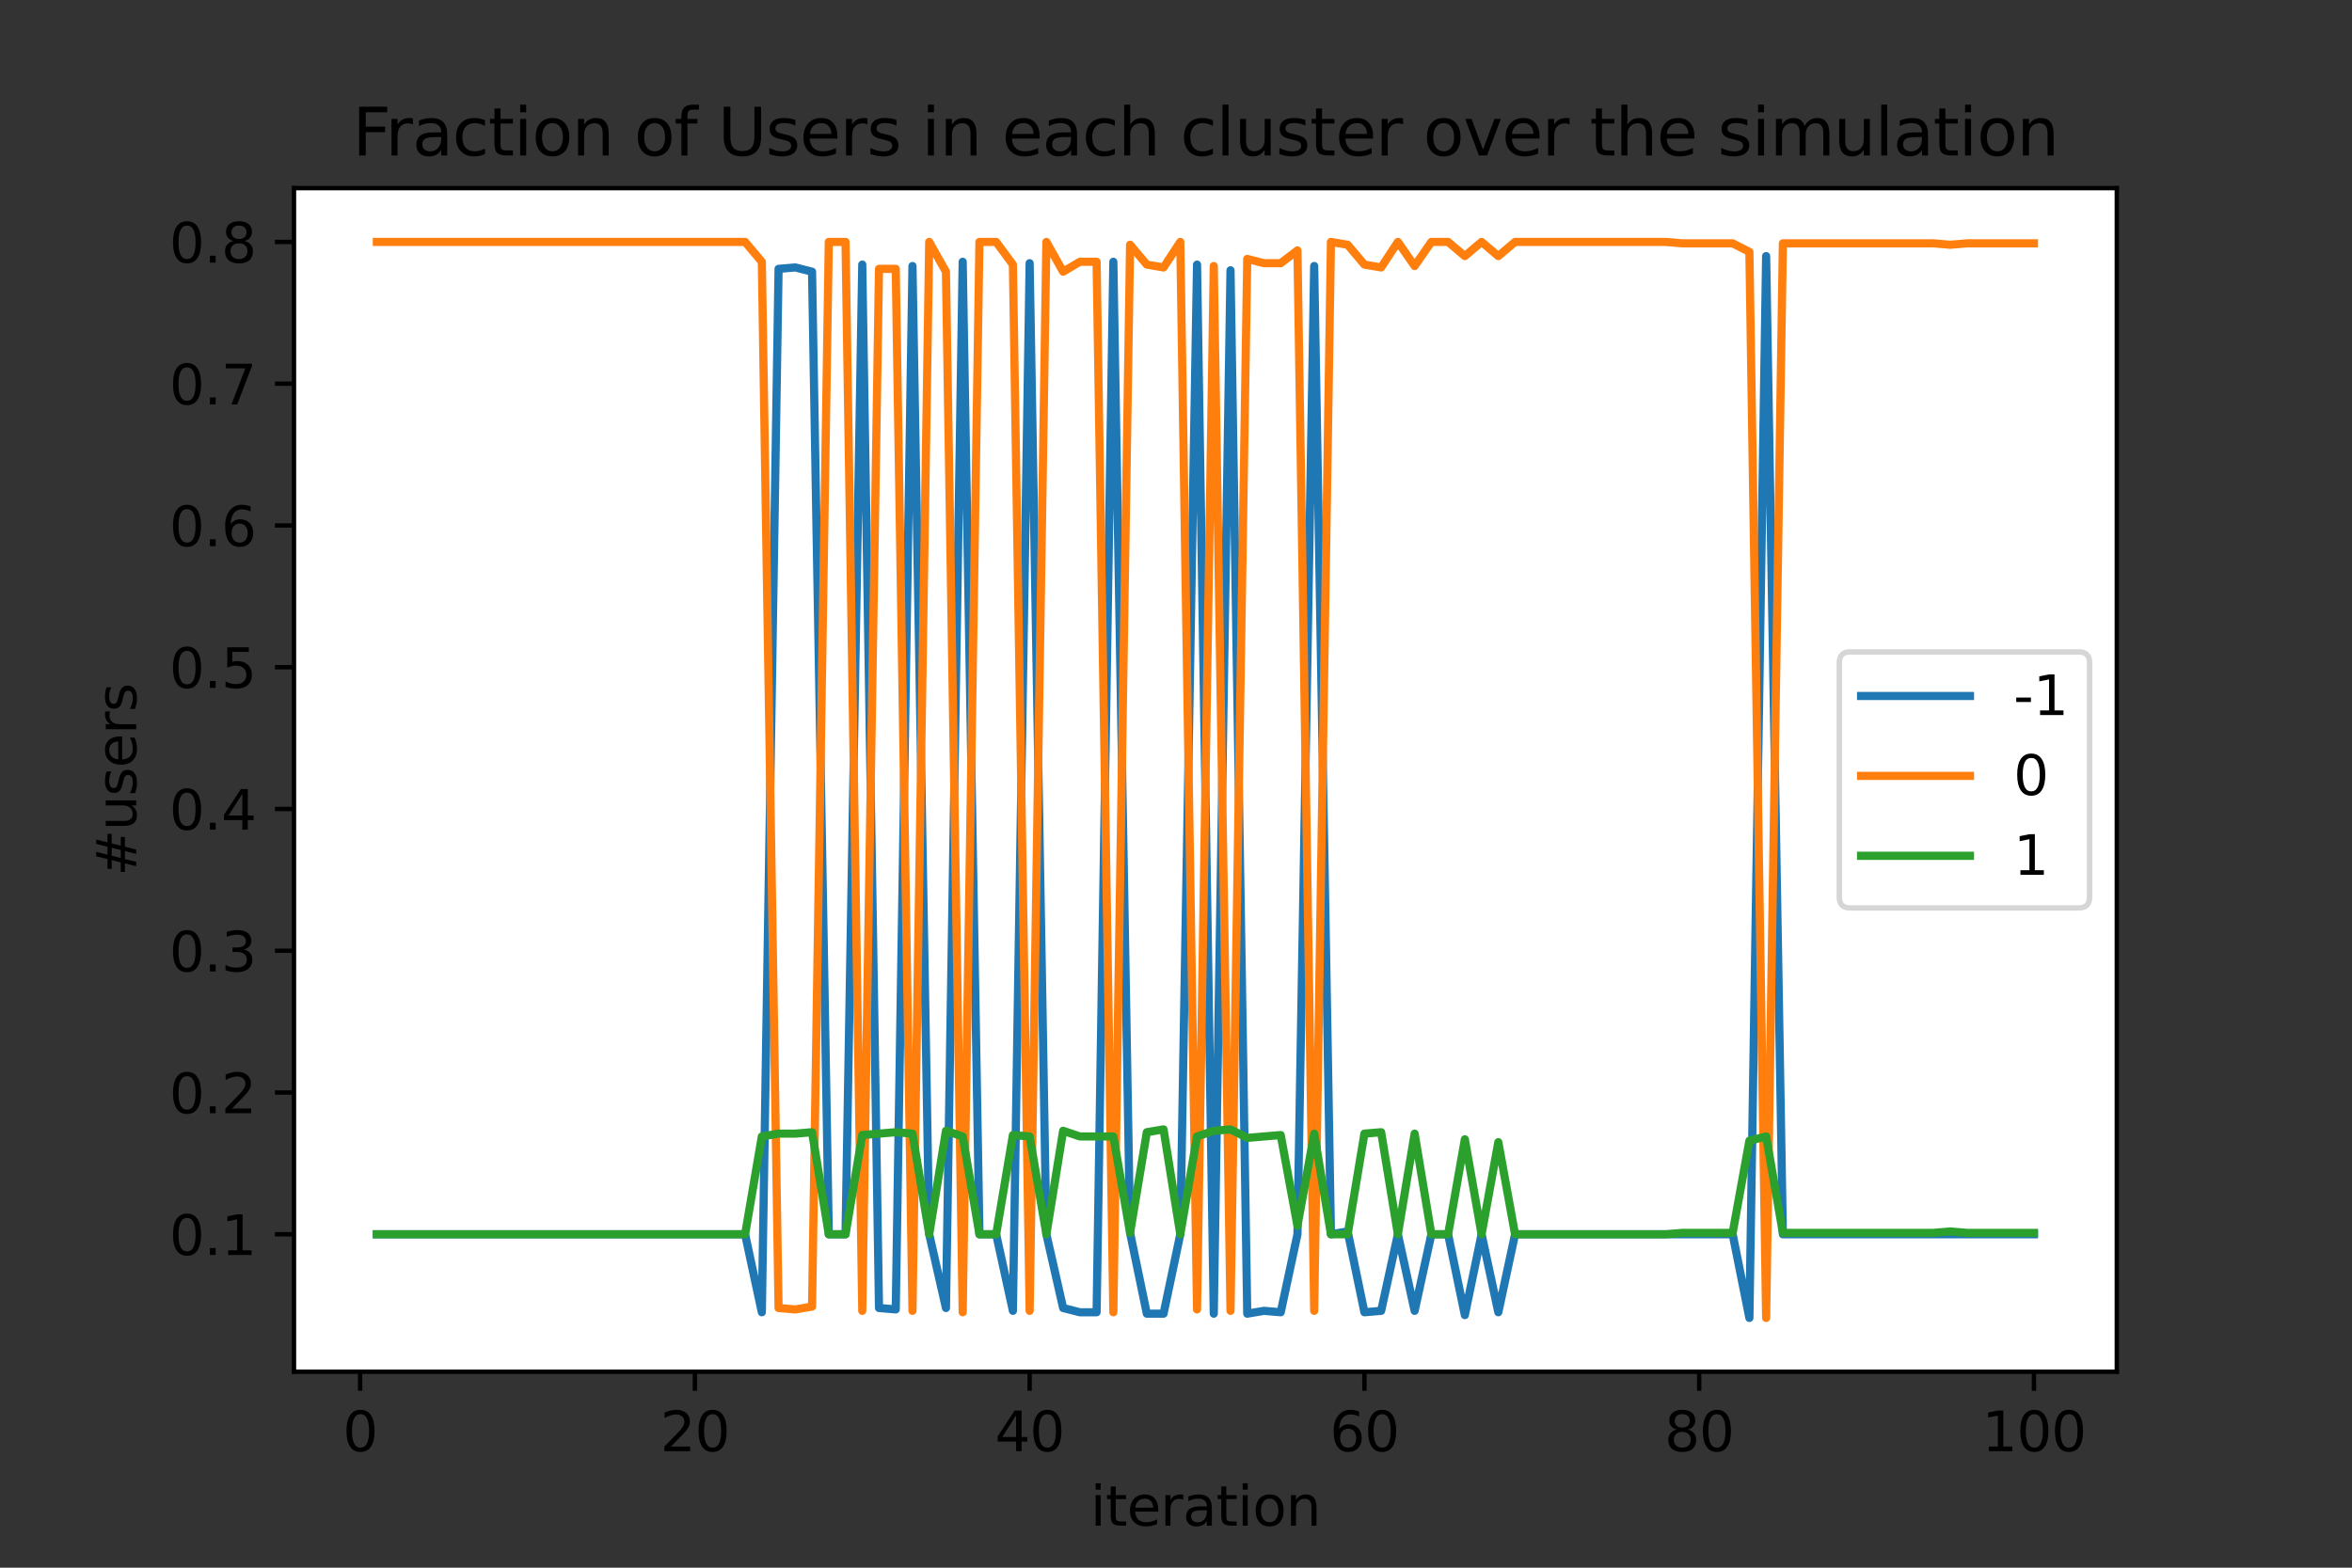 <?xml version="1.0" encoding="utf-8" standalone="no"?>
<!DOCTYPE svg PUBLIC "-//W3C//DTD SVG 1.1//EN"
  "http://www.w3.org/Graphics/SVG/1.1/DTD/svg11.dtd">
<svg height="288pt" version="1.1" viewBox="0 0 432 288" width="432pt" xmlns="http://www.w3.org/2000/svg" xmlns:xlink="http://www.w3.org/1999/xlink">
 <rect x="0" y="0" width="432" height="288" fill="#333333" stroke="none"/>
 <defs>
  <style type="text/css">*{stroke-linecap:butt;stroke-linejoin:round;}</style>
 </defs>
 <g id="figure_1">
  <g id="patch_1">
   <path d="M 0 288 
L 432 288 
L 432 0 
L 0 0 
z
" style="fill:none;"/>
  </g>
  <g id="axes_1">
   <g id="patch_2">
    <path d="M 54 252 
L 388.8 252 
L 388.8 34.56 
L 54 34.56 
z
" style="fill:#ffffff;"/>
   </g>
   <g id="matplotlib.axis_1">
    <g id="xtick_1">
     <g id="line2d_1">
      <defs>
       <path d="M 0 0 
L 0 3.5 
" id="m438cc04edf" style="stroke:#000000;stroke-width:0.8;"/>
      </defs>
      <g>
       <use style="stroke:#000000;stroke-width:0.8;" x="66.144" xlink:href="#m438cc04edf" y="252"/>
      </g>
     </g>
     <g id="text_1">
      <!-- 0 -->
      <g transform="translate(62.963 266.598)scale(0.1 -0.1)">
       <defs>
        <path d="M 2034 4250 
Q 1547 4250 1301 3770 
Q 1056 3291 1056 2328 
Q 1056 1369 1301 889 
Q 1547 409 2034 409 
Q 2525 409 2770 889 
Q 3016 1369 3016 2328 
Q 3016 3291 2770 3770 
Q 2525 4250 2034 4250 
z
M 2034 4750 
Q 2819 4750 3233 4129 
Q 3647 3509 3647 2328 
Q 3647 1150 3233 529 
Q 2819 -91 2034 -91 
Q 1250 -91 836 529 
Q 422 1150 422 2328 
Q 422 3509 836 4129 
Q 1250 4750 2034 4750 
z
" id="DejaVuSans-30" transform="scale(0.016)"/>
       </defs>
       <use xlink:href="#DejaVuSans-30"/>
      </g>
     </g>
    </g>
    <g id="xtick_2">
     <g id="line2d_2">
      <g>
       <use style="stroke:#000000;stroke-width:0.8;" x="127.631" xlink:href="#m438cc04edf" y="252"/>
      </g>
     </g>
     <g id="text_2">
      <!-- 20 -->
      <g transform="translate(121.269 266.598)scale(0.1 -0.1)">
       <defs>
        <path d="M 1228 531 
L 3431 531 
L 3431 0 
L 469 0 
L 469 531 
Q 828 903 1448 1529 
Q 2069 2156 2228 2338 
Q 2531 2678 2651 2914 
Q 2772 3150 2772 3378 
Q 2772 3750 2511 3984 
Q 2250 4219 1831 4219 
Q 1534 4219 1204 4116 
Q 875 4013 500 3803 
L 500 4441 
Q 881 4594 1212 4672 
Q 1544 4750 1819 4750 
Q 2544 4750 2975 4387 
Q 3406 4025 3406 3419 
Q 3406 3131 3298 2873 
Q 3191 2616 2906 2266 
Q 2828 2175 2409 1742 
Q 1991 1309 1228 531 
z
" id="DejaVuSans-32" transform="scale(0.016)"/>
       </defs>
       <use xlink:href="#DejaVuSans-32"/>
       <use x="63.623" xlink:href="#DejaVuSans-30"/>
      </g>
     </g>
    </g>
    <g id="xtick_3">
     <g id="line2d_3">
      <g>
       <use style="stroke:#000000;stroke-width:0.8;" x="189.119" xlink:href="#m438cc04edf" y="252"/>
      </g>
     </g>
     <g id="text_3">
      <!-- 40 -->
      <g transform="translate(182.757 266.598)scale(0.1 -0.1)">
       <defs>
        <path d="M 2419 4116 
L 825 1625 
L 2419 1625 
L 2419 4116 
z
M 2253 4666 
L 3047 4666 
L 3047 1625 
L 3713 1625 
L 3713 1100 
L 3047 1100 
L 3047 0 
L 2419 0 
L 2419 1100 
L 313 1100 
L 313 1709 
L 2253 4666 
z
" id="DejaVuSans-34" transform="scale(0.016)"/>
       </defs>
       <use xlink:href="#DejaVuSans-34"/>
       <use x="63.623" xlink:href="#DejaVuSans-30"/>
      </g>
     </g>
    </g>
    <g id="xtick_4">
     <g id="line2d_4">
      <g>
       <use style="stroke:#000000;stroke-width:0.8;" x="250.607" xlink:href="#m438cc04edf" y="252"/>
      </g>
     </g>
     <g id="text_4">
      <!-- 60 -->
      <g transform="translate(244.244 266.598)scale(0.1 -0.1)">
       <defs>
        <path d="M 2113 2584 
Q 1688 2584 1439 2293 
Q 1191 2003 1191 1497 
Q 1191 994 1439 701 
Q 1688 409 2113 409 
Q 2538 409 2786 701 
Q 3034 994 3034 1497 
Q 3034 2003 2786 2293 
Q 2538 2584 2113 2584 
z
M 3366 4563 
L 3366 3988 
Q 3128 4100 2886 4159 
Q 2644 4219 2406 4219 
Q 1781 4219 1451 3797 
Q 1122 3375 1075 2522 
Q 1259 2794 1537 2939 
Q 1816 3084 2150 3084 
Q 2853 3084 3261 2657 
Q 3669 2231 3669 1497 
Q 3669 778 3244 343 
Q 2819 -91 2113 -91 
Q 1303 -91 875 529 
Q 447 1150 447 2328 
Q 447 3434 972 4092 
Q 1497 4750 2381 4750 
Q 2619 4750 2861 4703 
Q 3103 4656 3366 4563 
z
" id="DejaVuSans-36" transform="scale(0.016)"/>
       </defs>
       <use xlink:href="#DejaVuSans-36"/>
       <use x="63.623" xlink:href="#DejaVuSans-30"/>
      </g>
     </g>
    </g>
    <g id="xtick_5">
     <g id="line2d_5">
      <g>
       <use style="stroke:#000000;stroke-width:0.8;" x="312.094" xlink:href="#m438cc04edf" y="252"/>
      </g>
     </g>
     <g id="text_5">
      <!-- 80 -->
      <g transform="translate(305.732 266.598)scale(0.1 -0.1)">
       <defs>
        <path d="M 2034 2216 
Q 1584 2216 1326 1975 
Q 1069 1734 1069 1313 
Q 1069 891 1326 650 
Q 1584 409 2034 409 
Q 2484 409 2743 651 
Q 3003 894 3003 1313 
Q 3003 1734 2745 1975 
Q 2488 2216 2034 2216 
z
M 1403 2484 
Q 997 2584 770 2862 
Q 544 3141 544 3541 
Q 544 4100 942 4425 
Q 1341 4750 2034 4750 
Q 2731 4750 3128 4425 
Q 3525 4100 3525 3541 
Q 3525 3141 3298 2862 
Q 3072 2584 2669 2484 
Q 3125 2378 3379 2068 
Q 3634 1759 3634 1313 
Q 3634 634 3220 271 
Q 2806 -91 2034 -91 
Q 1263 -91 848 271 
Q 434 634 434 1313 
Q 434 1759 690 2068 
Q 947 2378 1403 2484 
z
M 1172 3481 
Q 1172 3119 1398 2916 
Q 1625 2713 2034 2713 
Q 2441 2713 2670 2916 
Q 2900 3119 2900 3481 
Q 2900 3844 2670 4047 
Q 2441 4250 2034 4250 
Q 1625 4250 1398 4047 
Q 1172 3844 1172 3481 
z
" id="DejaVuSans-38" transform="scale(0.016)"/>
       </defs>
       <use xlink:href="#DejaVuSans-38"/>
       <use x="63.623" xlink:href="#DejaVuSans-30"/>
      </g>
     </g>
    </g>
    <g id="xtick_6">
     <g id="line2d_6">
      <g>
       <use style="stroke:#000000;stroke-width:0.8;" x="373.582" xlink:href="#m438cc04edf" y="252"/>
      </g>
     </g>
     <g id="text_6">
      <!-- 100 -->
      <g transform="translate(364.038 266.598)scale(0.1 -0.1)">
       <defs>
        <path d="M 794 531 
L 1825 531 
L 1825 4091 
L 703 3866 
L 703 4441 
L 1819 4666 
L 2450 4666 
L 2450 531 
L 3481 531 
L 3481 0 
L 794 0 
L 794 531 
z
" id="DejaVuSans-31" transform="scale(0.016)"/>
       </defs>
       <use xlink:href="#DejaVuSans-31"/>
       <use x="63.623" xlink:href="#DejaVuSans-30"/>
       <use x="127.246" xlink:href="#DejaVuSans-30"/>
      </g>
     </g>
    </g>
    <g id="text_7">
     <!-- iteration -->
     <g transform="translate(200.277 280.277)scale(0.1 -0.1)">
      <defs>
       <path d="M 603 3500 
L 1178 3500 
L 1178 0 
L 603 0 
L 603 3500 
z
M 603 4863 
L 1178 4863 
L 1178 4134 
L 603 4134 
L 603 4863 
z
" id="DejaVuSans-69" transform="scale(0.016)"/>
       <path d="M 1172 4494 
L 1172 3500 
L 2356 3500 
L 2356 3053 
L 1172 3053 
L 1172 1153 
Q 1172 725 1289 603 
Q 1406 481 1766 481 
L 2356 481 
L 2356 0 
L 1766 0 
Q 1100 0 847 248 
Q 594 497 594 1153 
L 594 3053 
L 172 3053 
L 172 3500 
L 594 3500 
L 594 4494 
L 1172 4494 
z
" id="DejaVuSans-74" transform="scale(0.016)"/>
       <path d="M 3597 1894 
L 3597 1613 
L 953 1613 
Q 991 1019 1311 708 
Q 1631 397 2203 397 
Q 2534 397 2845 478 
Q 3156 559 3463 722 
L 3463 178 
Q 3153 47 2828 -22 
Q 2503 -91 2169 -91 
Q 1331 -91 842 396 
Q 353 884 353 1716 
Q 353 2575 817 3079 
Q 1281 3584 2069 3584 
Q 2775 3584 3186 3129 
Q 3597 2675 3597 1894 
z
M 3022 2063 
Q 3016 2534 2758 2815 
Q 2500 3097 2075 3097 
Q 1594 3097 1305 2825 
Q 1016 2553 972 2059 
L 3022 2063 
z
" id="DejaVuSans-65" transform="scale(0.016)"/>
       <path d="M 2631 2963 
Q 2534 3019 2420 3045 
Q 2306 3072 2169 3072 
Q 1681 3072 1420 2755 
Q 1159 2438 1159 1844 
L 1159 0 
L 581 0 
L 581 3500 
L 1159 3500 
L 1159 2956 
Q 1341 3275 1631 3429 
Q 1922 3584 2338 3584 
Q 2397 3584 2469 3576 
Q 2541 3569 2628 3553 
L 2631 2963 
z
" id="DejaVuSans-72" transform="scale(0.016)"/>
       <path d="M 2194 1759 
Q 1497 1759 1228 1600 
Q 959 1441 959 1056 
Q 959 750 1161 570 
Q 1363 391 1709 391 
Q 2188 391 2477 730 
Q 2766 1069 2766 1631 
L 2766 1759 
L 2194 1759 
z
M 3341 1997 
L 3341 0 
L 2766 0 
L 2766 531 
Q 2569 213 2275 61 
Q 1981 -91 1556 -91 
Q 1019 -91 701 211 
Q 384 513 384 1019 
Q 384 1609 779 1909 
Q 1175 2209 1959 2209 
L 2766 2209 
L 2766 2266 
Q 2766 2663 2505 2880 
Q 2244 3097 1772 3097 
Q 1472 3097 1187 3025 
Q 903 2953 641 2809 
L 641 3341 
Q 956 3463 1253 3523 
Q 1550 3584 1831 3584 
Q 2591 3584 2966 3190 
Q 3341 2797 3341 1997 
z
" id="DejaVuSans-61" transform="scale(0.016)"/>
       <path d="M 1959 3097 
Q 1497 3097 1228 2736 
Q 959 2375 959 1747 
Q 959 1119 1226 758 
Q 1494 397 1959 397 
Q 2419 397 2687 759 
Q 2956 1122 2956 1747 
Q 2956 2369 2687 2733 
Q 2419 3097 1959 3097 
z
M 1959 3584 
Q 2709 3584 3137 3096 
Q 3566 2609 3566 1747 
Q 3566 888 3137 398 
Q 2709 -91 1959 -91 
Q 1206 -91 779 398 
Q 353 888 353 1747 
Q 353 2609 779 3096 
Q 1206 3584 1959 3584 
z
" id="DejaVuSans-6f" transform="scale(0.016)"/>
       <path d="M 3513 2113 
L 3513 0 
L 2938 0 
L 2938 2094 
Q 2938 2591 2744 2837 
Q 2550 3084 2163 3084 
Q 1697 3084 1428 2787 
Q 1159 2491 1159 1978 
L 1159 0 
L 581 0 
L 581 3500 
L 1159 3500 
L 1159 2956 
Q 1366 3272 1645 3428 
Q 1925 3584 2291 3584 
Q 2894 3584 3203 3211 
Q 3513 2838 3513 2113 
z
" id="DejaVuSans-6e" transform="scale(0.016)"/>
      </defs>
      <use xlink:href="#DejaVuSans-69"/>
      <use x="27.783" xlink:href="#DejaVuSans-74"/>
      <use x="66.992" xlink:href="#DejaVuSans-65"/>
      <use x="128.516" xlink:href="#DejaVuSans-72"/>
      <use x="169.629" xlink:href="#DejaVuSans-61"/>
      <use x="230.908" xlink:href="#DejaVuSans-74"/>
      <use x="270.117" xlink:href="#DejaVuSans-69"/>
      <use x="297.9" xlink:href="#DejaVuSans-6f"/>
      <use x="359.082" xlink:href="#DejaVuSans-6e"/>
     </g>
    </g>
   </g>
   <g id="matplotlib.axis_2">
    <g id="ytick_1">
     <g id="line2d_7">
      <defs>
       <path d="M 0 0 
L -3.5 0 
" id="m741282b62a" style="stroke:#000000;stroke-width:0.8;"/>
      </defs>
      <g>
       <use style="stroke:#000000;stroke-width:0.8;" x="54" xlink:href="#m741282b62a" y="226.75"/>
      </g>
     </g>
     <g id="text_8">
      <!-- 0.1 -->
      <g transform="translate(31.097 230.55)scale(0.1 -0.1)">
       <defs>
        <path d="M 684 794 
L 1344 794 
L 1344 0 
L 684 0 
L 684 794 
z
" id="DejaVuSans-2e" transform="scale(0.016)"/>
       </defs>
       <use xlink:href="#DejaVuSans-30"/>
       <use x="63.623" xlink:href="#DejaVuSans-2e"/>
       <use x="95.41" xlink:href="#DejaVuSans-31"/>
      </g>
     </g>
    </g>
    <g id="ytick_2">
     <g id="line2d_8">
      <g>
       <use style="stroke:#000000;stroke-width:0.8;" x="54" xlink:href="#m741282b62a" y="200.707"/>
      </g>
     </g>
     <g id="text_9">
      <!-- 0.2 -->
      <g transform="translate(31.097 204.506)scale(0.1 -0.1)">
       <use xlink:href="#DejaVuSans-30"/>
       <use x="63.623" xlink:href="#DejaVuSans-2e"/>
       <use x="95.41" xlink:href="#DejaVuSans-32"/>
      </g>
     </g>
    </g>
    <g id="ytick_3">
     <g id="line2d_9">
      <g>
       <use style="stroke:#000000;stroke-width:0.8;" x="54" xlink:href="#m741282b62a" y="174.663"/>
      </g>
     </g>
     <g id="text_10">
      <!-- 0.3 -->
      <g transform="translate(31.097 178.462)scale(0.1 -0.1)">
       <defs>
        <path d="M 2597 2516 
Q 3050 2419 3304 2112 
Q 3559 1806 3559 1356 
Q 3559 666 3084 287 
Q 2609 -91 1734 -91 
Q 1441 -91 1130 -33 
Q 819 25 488 141 
L 488 750 
Q 750 597 1062 519 
Q 1375 441 1716 441 
Q 2309 441 2620 675 
Q 2931 909 2931 1356 
Q 2931 1769 2642 2001 
Q 2353 2234 1838 2234 
L 1294 2234 
L 1294 2753 
L 1863 2753 
Q 2328 2753 2575 2939 
Q 2822 3125 2822 3475 
Q 2822 3834 2567 4026 
Q 2313 4219 1838 4219 
Q 1578 4219 1281 4162 
Q 984 4106 628 3988 
L 628 4550 
Q 988 4650 1302 4700 
Q 1616 4750 1894 4750 
Q 2613 4750 3031 4423 
Q 3450 4097 3450 3541 
Q 3450 3153 3228 2886 
Q 3006 2619 2597 2516 
z
" id="DejaVuSans-33" transform="scale(0.016)"/>
       </defs>
       <use xlink:href="#DejaVuSans-30"/>
       <use x="63.623" xlink:href="#DejaVuSans-2e"/>
       <use x="95.41" xlink:href="#DejaVuSans-33"/>
      </g>
     </g>
    </g>
    <g id="ytick_4">
     <g id="line2d_10">
      <g>
       <use style="stroke:#000000;stroke-width:0.8;" x="54" xlink:href="#m741282b62a" y="148.619"/>
      </g>
     </g>
     <g id="text_11">
      <!-- 0.4 -->
      <g transform="translate(31.097 152.418)scale(0.1 -0.1)">
       <use xlink:href="#DejaVuSans-30"/>
       <use x="63.623" xlink:href="#DejaVuSans-2e"/>
       <use x="95.41" xlink:href="#DejaVuSans-34"/>
      </g>
     </g>
    </g>
    <g id="ytick_5">
     <g id="line2d_11">
      <g>
       <use style="stroke:#000000;stroke-width:0.8;" x="54" xlink:href="#m741282b62a" y="122.575"/>
      </g>
     </g>
     <g id="text_12">
      <!-- 0.5 -->
      <g transform="translate(31.097 126.374)scale(0.1 -0.1)">
       <defs>
        <path d="M 691 4666 
L 3169 4666 
L 3169 4134 
L 1269 4134 
L 1269 2991 
Q 1406 3038 1543 3061 
Q 1681 3084 1819 3084 
Q 2600 3084 3056 2656 
Q 3513 2228 3513 1497 
Q 3513 744 3044 326 
Q 2575 -91 1722 -91 
Q 1428 -91 1123 -41 
Q 819 9 494 109 
L 494 744 
Q 775 591 1075 516 
Q 1375 441 1709 441 
Q 2250 441 2565 725 
Q 2881 1009 2881 1497 
Q 2881 1984 2565 2268 
Q 2250 2553 1709 2553 
Q 1456 2553 1204 2497 
Q 953 2441 691 2322 
L 691 4666 
z
" id="DejaVuSans-35" transform="scale(0.016)"/>
       </defs>
       <use xlink:href="#DejaVuSans-30"/>
       <use x="63.623" xlink:href="#DejaVuSans-2e"/>
       <use x="95.41" xlink:href="#DejaVuSans-35"/>
      </g>
     </g>
    </g>
    <g id="ytick_6">
     <g id="line2d_12">
      <g>
       <use style="stroke:#000000;stroke-width:0.8;" x="54" xlink:href="#m741282b62a" y="96.531"/>
      </g>
     </g>
     <g id="text_13">
      <!-- 0.6 -->
      <g transform="translate(31.097 100.331)scale(0.1 -0.1)">
       <use xlink:href="#DejaVuSans-30"/>
       <use x="63.623" xlink:href="#DejaVuSans-2e"/>
       <use x="95.41" xlink:href="#DejaVuSans-36"/>
      </g>
     </g>
    </g>
    <g id="ytick_7">
     <g id="line2d_13">
      <g>
       <use style="stroke:#000000;stroke-width:0.8;" x="54" xlink:href="#m741282b62a" y="70.487"/>
      </g>
     </g>
     <g id="text_14">
      <!-- 0.7 -->
      <g transform="translate(31.097 74.287)scale(0.1 -0.1)">
       <defs>
        <path d="M 525 4666 
L 3525 4666 
L 3525 4397 
L 1831 0 
L 1172 0 
L 2766 4134 
L 525 4134 
L 525 4666 
z
" id="DejaVuSans-37" transform="scale(0.016)"/>
       </defs>
       <use xlink:href="#DejaVuSans-30"/>
       <use x="63.623" xlink:href="#DejaVuSans-2e"/>
       <use x="95.41" xlink:href="#DejaVuSans-37"/>
      </g>
     </g>
    </g>
    <g id="ytick_8">
     <g id="line2d_14">
      <g>
       <use style="stroke:#000000;stroke-width:0.8;" x="54" xlink:href="#m741282b62a" y="44.444"/>
      </g>
     </g>
     <g id="text_15">
      <!-- 0.8 -->
      <g transform="translate(31.097 48.243)scale(0.1 -0.1)">
       <use xlink:href="#DejaVuSans-30"/>
       <use x="63.623" xlink:href="#DejaVuSans-2e"/>
       <use x="95.41" xlink:href="#DejaVuSans-38"/>
      </g>
     </g>
    </g>
    <g id="text_16">
     <!-- #users -->
     <g transform="translate(25.017 160.98)rotate(-90)scale(0.1 -0.1)">
      <defs>
       <path d="M 3272 2816 
L 2363 2816 
L 2100 1772 
L 3016 1772 
L 3272 2816 
z
M 2803 4594 
L 2478 3297 
L 3391 3297 
L 3719 4594 
L 4219 4594 
L 3897 3297 
L 4872 3297 
L 4872 2816 
L 3775 2816 
L 3519 1772 
L 4513 1772 
L 4513 1294 
L 3397 1294 
L 3072 0 
L 2572 0 
L 2894 1294 
L 1978 1294 
L 1656 0 
L 1153 0 
L 1478 1294 
L 494 1294 
L 494 1772 
L 1594 1772 
L 1856 2816 
L 850 2816 
L 850 3297 
L 1978 3297 
L 2297 4594 
L 2803 4594 
z
" id="DejaVuSans-23" transform="scale(0.016)"/>
       <path d="M 544 1381 
L 544 3500 
L 1119 3500 
L 1119 1403 
Q 1119 906 1312 657 
Q 1506 409 1894 409 
Q 2359 409 2629 706 
Q 2900 1003 2900 1516 
L 2900 3500 
L 3475 3500 
L 3475 0 
L 2900 0 
L 2900 538 
Q 2691 219 2414 64 
Q 2138 -91 1772 -91 
Q 1169 -91 856 284 
Q 544 659 544 1381 
z
M 1991 3584 
L 1991 3584 
z
" id="DejaVuSans-75" transform="scale(0.016)"/>
       <path d="M 2834 3397 
L 2834 2853 
Q 2591 2978 2328 3040 
Q 2066 3103 1784 3103 
Q 1356 3103 1142 2972 
Q 928 2841 928 2578 
Q 928 2378 1081 2264 
Q 1234 2150 1697 2047 
L 1894 2003 
Q 2506 1872 2764 1633 
Q 3022 1394 3022 966 
Q 3022 478 2636 193 
Q 2250 -91 1575 -91 
Q 1294 -91 989 -36 
Q 684 19 347 128 
L 347 722 
Q 666 556 975 473 
Q 1284 391 1588 391 
Q 1994 391 2212 530 
Q 2431 669 2431 922 
Q 2431 1156 2273 1281 
Q 2116 1406 1581 1522 
L 1381 1569 
Q 847 1681 609 1914 
Q 372 2147 372 2553 
Q 372 3047 722 3315 
Q 1072 3584 1716 3584 
Q 2034 3584 2315 3537 
Q 2597 3491 2834 3397 
z
" id="DejaVuSans-73" transform="scale(0.016)"/>
      </defs>
      <use xlink:href="#DejaVuSans-23"/>
      <use x="83.789" xlink:href="#DejaVuSans-75"/>
      <use x="147.168" xlink:href="#DejaVuSans-73"/>
      <use x="199.268" xlink:href="#DejaVuSans-65"/>
      <use x="260.791" xlink:href="#DejaVuSans-72"/>
      <use x="301.904" xlink:href="#DejaVuSans-73"/>
     </g>
    </g>
   </g>
   <g id="line2d_15">
    <path clip-path="url(#pd7561dab83)" d="M 69.218 226.75 
L 72.293 226.75 
L 75.367 226.75 
L 78.441 226.75 
L 81.516 226.75 
L 84.59 226.75 
L 87.664 226.75 
L 90.739 226.75 
L 93.813 226.75 
L 96.888 226.75 
L 99.962 226.75 
L 103.036 226.75 
L 106.111 226.75 
L 109.185 226.75 
L 112.26 226.75 
L 115.334 226.75 
L 118.408 226.75 
L 121.483 226.75 
L 124.557 226.75 
L 127.631 226.75 
L 130.706 226.75 
L 133.78 226.75 
L 136.855 226.75 
L 139.929 241.075 
L 143.003 49.392 
L 146.078 49.132 
L 149.152 49.913 
L 152.226 226.75 
L 155.301 226.75 
L 158.375 48.611 
L 161.45 240.293 
L 164.524 240.554 
L 167.598 48.871 
L 170.673 226.75 
L 173.747 240.293 
L 176.821 48.09 
L 179.896 226.75 
L 182.97 226.75 
L 186.045 240.814 
L 189.119 48.35 
L 192.193 226.75 
L 195.268 240.293 
L 198.342 241.075 
L 201.417 241.075 
L 204.491 48.09 
L 207.565 226.49 
L 210.64 241.335 
L 213.714 241.335 
L 216.788 226.75 
L 219.863 48.611 
L 222.937 241.335 
L 226.012 49.652 
L 229.086 241.335 
L 232.16 240.814 
L 235.235 241.075 
L 238.309 226.75 
L 241.383 48.871 
L 244.458 226.75 
L 247.532 226.23 
L 250.607 241.075 
L 253.681 240.814 
L 256.755 226.75 
L 259.83 240.814 
L 262.904 226.75 
L 265.979 226.75 
L 269.053 241.595 
L 272.127 226.75 
L 275.202 241.075 
L 278.276 226.75 
L 281.35 226.75 
L 284.425 226.75 
L 287.499 226.75 
L 290.574 226.75 
L 293.648 226.75 
L 296.722 226.75 
L 299.797 226.75 
L 302.871 226.75 
L 305.945 226.75 
L 309.02 226.75 
L 312.094 226.75 
L 315.169 226.75 
L 318.243 226.75 
L 321.317 242.116 
L 324.392 47.048 
L 327.466 226.75 
L 330.54 226.75 
L 333.615 226.75 
L 336.689 226.75 
L 339.764 226.75 
L 342.838 226.75 
L 345.912 226.75 
L 348.987 226.75 
L 352.061 226.75 
L 355.136 226.75 
L 358.21 226.75 
L 361.284 226.75 
L 364.359 226.75 
L 367.433 226.75 
L 370.507 226.75 
L 373.582 226.75 
" style="fill:none;stroke:#1f77b4;stroke-linecap:square;stroke-width:1.5;"/>
   </g>
   <g id="line2d_16">
    <path clip-path="url(#pd7561dab83)" d="M 69.218 44.444 
L 72.293 44.444 
L 75.367 44.444 
L 78.441 44.444 
L 81.516 44.444 
L 84.59 44.444 
L 87.664 44.444 
L 90.739 44.444 
L 93.813 44.444 
L 96.888 44.444 
L 99.962 44.444 
L 103.036 44.444 
L 106.111 44.444 
L 109.185 44.444 
L 112.26 44.444 
L 115.334 44.444 
L 118.408 44.444 
L 121.483 44.444 
L 124.557 44.444 
L 127.631 44.444 
L 130.706 44.444 
L 133.78 44.444 
L 136.855 44.444 
L 139.929 48.09 
L 143.003 240.293 
L 146.078 240.554 
L 149.152 240.033 
L 152.226 44.444 
L 155.301 44.444 
L 158.375 240.814 
L 161.45 49.392 
L 164.524 49.392 
L 167.598 240.814 
L 170.673 44.444 
L 173.747 49.913 
L 176.821 241.075 
L 179.896 44.444 
L 182.97 44.444 
L 186.045 48.611 
L 189.119 240.814 
L 192.193 44.444 
L 195.268 49.913 
L 198.342 48.09 
L 201.417 48.09 
L 204.491 241.075 
L 207.565 44.965 
L 210.64 48.611 
L 213.714 49.132 
L 216.788 44.444 
L 219.863 240.554 
L 222.937 48.871 
L 226.012 240.814 
L 229.086 47.569 
L 232.16 48.35 
L 235.235 48.35 
L 238.309 46.006 
L 241.383 240.814 
L 244.458 44.444 
L 247.532 44.965 
L 250.607 48.611 
L 253.681 49.132 
L 256.755 44.444 
L 259.83 48.871 
L 262.904 44.444 
L 265.979 44.444 
L 269.053 47.048 
L 272.127 44.444 
L 275.202 47.048 
L 278.276 44.444 
L 281.35 44.444 
L 284.425 44.444 
L 287.499 44.444 
L 290.574 44.444 
L 293.648 44.444 
L 296.722 44.444 
L 299.797 44.444 
L 302.871 44.444 
L 305.945 44.444 
L 309.02 44.704 
L 312.094 44.704 
L 315.169 44.704 
L 318.243 44.704 
L 321.317 46.267 
L 324.392 242.116 
L 327.466 44.704 
L 330.54 44.704 
L 333.615 44.704 
L 336.689 44.704 
L 339.764 44.704 
L 342.838 44.704 
L 345.912 44.704 
L 348.987 44.704 
L 352.061 44.704 
L 355.136 44.704 
L 358.21 44.965 
L 361.284 44.704 
L 364.359 44.704 
L 367.433 44.704 
L 370.507 44.704 
L 373.582 44.704 
" style="fill:none;stroke:#ff7f0e;stroke-linecap:square;stroke-width:1.5;"/>
   </g>
   <g id="line2d_17">
    <path clip-path="url(#pd7561dab83)" d="M 69.218 226.75 
L 72.293 226.75 
L 75.367 226.75 
L 78.441 226.75 
L 81.516 226.75 
L 84.59 226.75 
L 87.664 226.75 
L 90.739 226.75 
L 93.813 226.75 
L 96.888 226.75 
L 99.962 226.75 
L 103.036 226.75 
L 106.111 226.75 
L 109.185 226.75 
L 112.26 226.75 
L 115.334 226.75 
L 118.408 226.75 
L 121.483 226.75 
L 124.557 226.75 
L 127.631 226.75 
L 130.706 226.75 
L 133.78 226.75 
L 136.855 226.75 
L 139.929 208.78 
L 143.003 208.259 
L 146.078 208.259 
L 149.152 207.999 
L 152.226 226.75 
L 155.301 226.75 
L 158.375 208.52 
L 161.45 208.259 
L 164.524 207.999 
L 167.598 208.259 
L 170.673 226.75 
L 173.747 207.738 
L 176.821 208.78 
L 179.896 226.75 
L 182.97 226.75 
L 186.045 208.52 
L 189.119 208.78 
L 192.193 226.75 
L 195.268 207.738 
L 198.342 208.78 
L 201.417 208.78 
L 204.491 208.78 
L 207.565 226.49 
L 210.64 207.999 
L 213.714 207.478 
L 216.788 226.75 
L 219.863 208.78 
L 222.937 207.738 
L 226.012 207.478 
L 229.086 209.041 
L 232.16 208.78 
L 235.235 208.52 
L 238.309 225.188 
L 241.383 208.259 
L 244.458 226.75 
L 247.532 226.75 
L 250.607 208.259 
L 253.681 207.999 
L 256.755 226.75 
L 259.83 208.259 
L 262.904 226.75 
L 265.979 226.75 
L 269.053 209.301 
L 272.127 226.75 
L 275.202 209.822 
L 278.276 226.75 
L 281.35 226.75 
L 284.425 226.75 
L 287.499 226.75 
L 290.574 226.75 
L 293.648 226.75 
L 296.722 226.75 
L 299.797 226.75 
L 302.871 226.75 
L 305.945 226.75 
L 309.02 226.49 
L 312.094 226.49 
L 315.169 226.49 
L 318.243 226.49 
L 321.317 209.562 
L 324.392 208.78 
L 327.466 226.49 
L 330.54 226.49 
L 333.615 226.49 
L 336.689 226.49 
L 339.764 226.49 
L 342.838 226.49 
L 345.912 226.49 
L 348.987 226.49 
L 352.061 226.49 
L 355.136 226.49 
L 358.21 226.23 
L 361.284 226.49 
L 364.359 226.49 
L 367.433 226.49 
L 370.507 226.49 
L 373.582 226.49 
" style="fill:none;stroke:#2ca02c;stroke-linecap:square;stroke-width:1.5;"/>
   </g>
   <g id="patch_3">
    <path d="M 54 252 
L 54 34.56 
" style="fill:none;stroke:#000000;stroke-linecap:square;stroke-linejoin:miter;stroke-width:0.8;"/>
   </g>
   <g id="patch_4">
    <path d="M 388.8 252 
L 388.8 34.56 
" style="fill:none;stroke:#000000;stroke-linecap:square;stroke-linejoin:miter;stroke-width:0.8;"/>
   </g>
   <g id="patch_5">
    <path d="M 54 252 
L 388.8 252 
" style="fill:none;stroke:#000000;stroke-linecap:square;stroke-linejoin:miter;stroke-width:0.8;"/>
   </g>
   <g id="patch_6">
    <path d="M 54 34.56 
L 388.8 34.56 
" style="fill:none;stroke:#000000;stroke-linecap:square;stroke-linejoin:miter;stroke-width:0.8;"/>
   </g>
   <g id="text_17">
    <!-- Fraction of Users in each cluster over the simulation -->
    <g transform="translate(64.762 28.56)scale(0.12 -0.12)">
     <defs>
      <path d="M 628 4666 
L 3309 4666 
L 3309 4134 
L 1259 4134 
L 1259 2759 
L 3109 2759 
L 3109 2228 
L 1259 2228 
L 1259 0 
L 628 0 
L 628 4666 
z
" id="DejaVuSans-46" transform="scale(0.016)"/>
      <path d="M 3122 3366 
L 3122 2828 
Q 2878 2963 2633 3030 
Q 2388 3097 2138 3097 
Q 1578 3097 1268 2742 
Q 959 2388 959 1747 
Q 959 1106 1268 751 
Q 1578 397 2138 397 
Q 2388 397 2633 464 
Q 2878 531 3122 666 
L 3122 134 
Q 2881 22 2623 -34 
Q 2366 -91 2075 -91 
Q 1284 -91 818 406 
Q 353 903 353 1747 
Q 353 2603 823 3093 
Q 1294 3584 2113 3584 
Q 2378 3584 2631 3529 
Q 2884 3475 3122 3366 
z
" id="DejaVuSans-63" transform="scale(0.016)"/>
      <path id="DejaVuSans-20" transform="scale(0.016)"/>
      <path d="M 2375 4863 
L 2375 4384 
L 1825 4384 
Q 1516 4384 1395 4259 
Q 1275 4134 1275 3809 
L 1275 3500 
L 2222 3500 
L 2222 3053 
L 1275 3053 
L 1275 0 
L 697 0 
L 697 3053 
L 147 3053 
L 147 3500 
L 697 3500 
L 697 3744 
Q 697 4328 969 4595 
Q 1241 4863 1831 4863 
L 2375 4863 
z
" id="DejaVuSans-66" transform="scale(0.016)"/>
      <path d="M 556 4666 
L 1191 4666 
L 1191 1831 
Q 1191 1081 1462 751 
Q 1734 422 2344 422 
Q 2950 422 3222 751 
Q 3494 1081 3494 1831 
L 3494 4666 
L 4128 4666 
L 4128 1753 
Q 4128 841 3676 375 
Q 3225 -91 2344 -91 
Q 1459 -91 1007 375 
Q 556 841 556 1753 
L 556 4666 
z
" id="DejaVuSans-55" transform="scale(0.016)"/>
      <path d="M 3513 2113 
L 3513 0 
L 2938 0 
L 2938 2094 
Q 2938 2591 2744 2837 
Q 2550 3084 2163 3084 
Q 1697 3084 1428 2787 
Q 1159 2491 1159 1978 
L 1159 0 
L 581 0 
L 581 4863 
L 1159 4863 
L 1159 2956 
Q 1366 3272 1645 3428 
Q 1925 3584 2291 3584 
Q 2894 3584 3203 3211 
Q 3513 2838 3513 2113 
z
" id="DejaVuSans-68" transform="scale(0.016)"/>
      <path d="M 603 4863 
L 1178 4863 
L 1178 0 
L 603 0 
L 603 4863 
z
" id="DejaVuSans-6c" transform="scale(0.016)"/>
      <path d="M 191 3500 
L 800 3500 
L 1894 563 
L 2988 3500 
L 3597 3500 
L 2284 0 
L 1503 0 
L 191 3500 
z
" id="DejaVuSans-76" transform="scale(0.016)"/>
      <path d="M 3328 2828 
Q 3544 3216 3844 3400 
Q 4144 3584 4550 3584 
Q 5097 3584 5394 3201 
Q 5691 2819 5691 2113 
L 5691 0 
L 5113 0 
L 5113 2094 
Q 5113 2597 4934 2840 
Q 4756 3084 4391 3084 
Q 3944 3084 3684 2787 
Q 3425 2491 3425 1978 
L 3425 0 
L 2847 0 
L 2847 2094 
Q 2847 2600 2669 2842 
Q 2491 3084 2119 3084 
Q 1678 3084 1418 2786 
Q 1159 2488 1159 1978 
L 1159 0 
L 581 0 
L 581 3500 
L 1159 3500 
L 1159 2956 
Q 1356 3278 1631 3431 
Q 1906 3584 2284 3584 
Q 2666 3584 2933 3390 
Q 3200 3197 3328 2828 
z
" id="DejaVuSans-6d" transform="scale(0.016)"/>
     </defs>
     <use xlink:href="#DejaVuSans-46"/>
     <use x="50.27" xlink:href="#DejaVuSans-72"/>
     <use x="91.383" xlink:href="#DejaVuSans-61"/>
     <use x="152.662" xlink:href="#DejaVuSans-63"/>
     <use x="207.643" xlink:href="#DejaVuSans-74"/>
     <use x="246.852" xlink:href="#DejaVuSans-69"/>
     <use x="274.635" xlink:href="#DejaVuSans-6f"/>
     <use x="335.816" xlink:href="#DejaVuSans-6e"/>
     <use x="399.195" xlink:href="#DejaVuSans-20"/>
     <use x="430.982" xlink:href="#DejaVuSans-6f"/>
     <use x="492.164" xlink:href="#DejaVuSans-66"/>
     <use x="527.369" xlink:href="#DejaVuSans-20"/>
     <use x="559.156" xlink:href="#DejaVuSans-55"/>
     <use x="632.35" xlink:href="#DejaVuSans-73"/>
     <use x="684.449" xlink:href="#DejaVuSans-65"/>
     <use x="745.973" xlink:href="#DejaVuSans-72"/>
     <use x="787.086" xlink:href="#DejaVuSans-73"/>
     <use x="839.186" xlink:href="#DejaVuSans-20"/>
     <use x="870.973" xlink:href="#DejaVuSans-69"/>
     <use x="898.756" xlink:href="#DejaVuSans-6e"/>
     <use x="962.135" xlink:href="#DejaVuSans-20"/>
     <use x="993.922" xlink:href="#DejaVuSans-65"/>
     <use x="1055.445" xlink:href="#DejaVuSans-61"/>
     <use x="1116.725" xlink:href="#DejaVuSans-63"/>
     <use x="1171.705" xlink:href="#DejaVuSans-68"/>
     <use x="1235.084" xlink:href="#DejaVuSans-20"/>
     <use x="1266.871" xlink:href="#DejaVuSans-63"/>
     <use x="1321.852" xlink:href="#DejaVuSans-6c"/>
     <use x="1349.635" xlink:href="#DejaVuSans-75"/>
     <use x="1413.014" xlink:href="#DejaVuSans-73"/>
     <use x="1465.113" xlink:href="#DejaVuSans-74"/>
     <use x="1504.322" xlink:href="#DejaVuSans-65"/>
     <use x="1565.846" xlink:href="#DejaVuSans-72"/>
     <use x="1606.959" xlink:href="#DejaVuSans-20"/>
     <use x="1638.746" xlink:href="#DejaVuSans-6f"/>
     <use x="1699.928" xlink:href="#DejaVuSans-76"/>
     <use x="1759.107" xlink:href="#DejaVuSans-65"/>
     <use x="1820.631" xlink:href="#DejaVuSans-72"/>
     <use x="1861.744" xlink:href="#DejaVuSans-20"/>
     <use x="1893.531" xlink:href="#DejaVuSans-74"/>
     <use x="1932.74" xlink:href="#DejaVuSans-68"/>
     <use x="1996.119" xlink:href="#DejaVuSans-65"/>
     <use x="2057.643" xlink:href="#DejaVuSans-20"/>
     <use x="2089.43" xlink:href="#DejaVuSans-73"/>
     <use x="2141.529" xlink:href="#DejaVuSans-69"/>
     <use x="2169.312" xlink:href="#DejaVuSans-6d"/>
     <use x="2266.725" xlink:href="#DejaVuSans-75"/>
     <use x="2330.104" xlink:href="#DejaVuSans-6c"/>
     <use x="2357.887" xlink:href="#DejaVuSans-61"/>
     <use x="2419.166" xlink:href="#DejaVuSans-74"/>
     <use x="2458.375" xlink:href="#DejaVuSans-69"/>
     <use x="2486.158" xlink:href="#DejaVuSans-6f"/>
     <use x="2547.34" xlink:href="#DejaVuSans-6e"/>
    </g>
   </g>
   <g id="legend_1">
    <g id="patch_7">
     <path d="M 339.83 166.797 
L 381.8 166.797 
Q 383.8 166.797 383.8 164.797 
L 383.8 121.763 
Q 383.8 119.763 381.8 119.763 
L 339.83 119.763 
Q 337.83 119.763 337.83 121.763 
L 337.83 164.797 
Q 337.83 166.797 339.83 166.797 
z
" style="fill:#ffffff;opacity:0.8;stroke:#cccccc;stroke-linejoin:miter;"/>
    </g>
    <g id="line2d_18">
     <path d="M 341.83 127.861 
L 361.83 127.861 
" style="fill:none;stroke:#1f77b4;stroke-linecap:square;stroke-width:1.5;"/>
    </g>
    <g id="line2d_19"/>
    <g id="text_18">
     <!-- -1 -->
     <g transform="translate(369.83 131.361)scale(0.1 -0.1)">
      <defs>
       <path d="M 313 2009 
L 1997 2009 
L 1997 1497 
L 313 1497 
L 313 2009 
z
" id="DejaVuSans-2d" transform="scale(0.016)"/>
      </defs>
      <use xlink:href="#DejaVuSans-2d"/>
      <use x="36.084" xlink:href="#DejaVuSans-31"/>
     </g>
    </g>
    <g id="line2d_20">
     <path d="M 341.83 142.539 
L 361.83 142.539 
" style="fill:none;stroke:#ff7f0e;stroke-linecap:square;stroke-width:1.5;"/>
    </g>
    <g id="line2d_21"/>
    <g id="text_19">
     <!-- 0 -->
     <g transform="translate(369.83 146.039)scale(0.1 -0.1)">
      <use xlink:href="#DejaVuSans-30"/>
     </g>
    </g>
    <g id="line2d_22">
     <path d="M 341.83 157.218 
L 361.83 157.218 
" style="fill:none;stroke:#2ca02c;stroke-linecap:square;stroke-width:1.5;"/>
    </g>
    <g id="line2d_23"/>
    <g id="text_20">
     <!-- 1 -->
     <g transform="translate(369.83 160.718)scale(0.1 -0.1)">
      <use xlink:href="#DejaVuSans-31"/>
     </g>
    </g>
   </g>
  </g>
 </g>
 <defs>
  <clipPath id="pd7561dab83">
   <rect height="217.44" width="334.8" x="54" y="34.56"/>
  </clipPath>
 </defs>
</svg>
